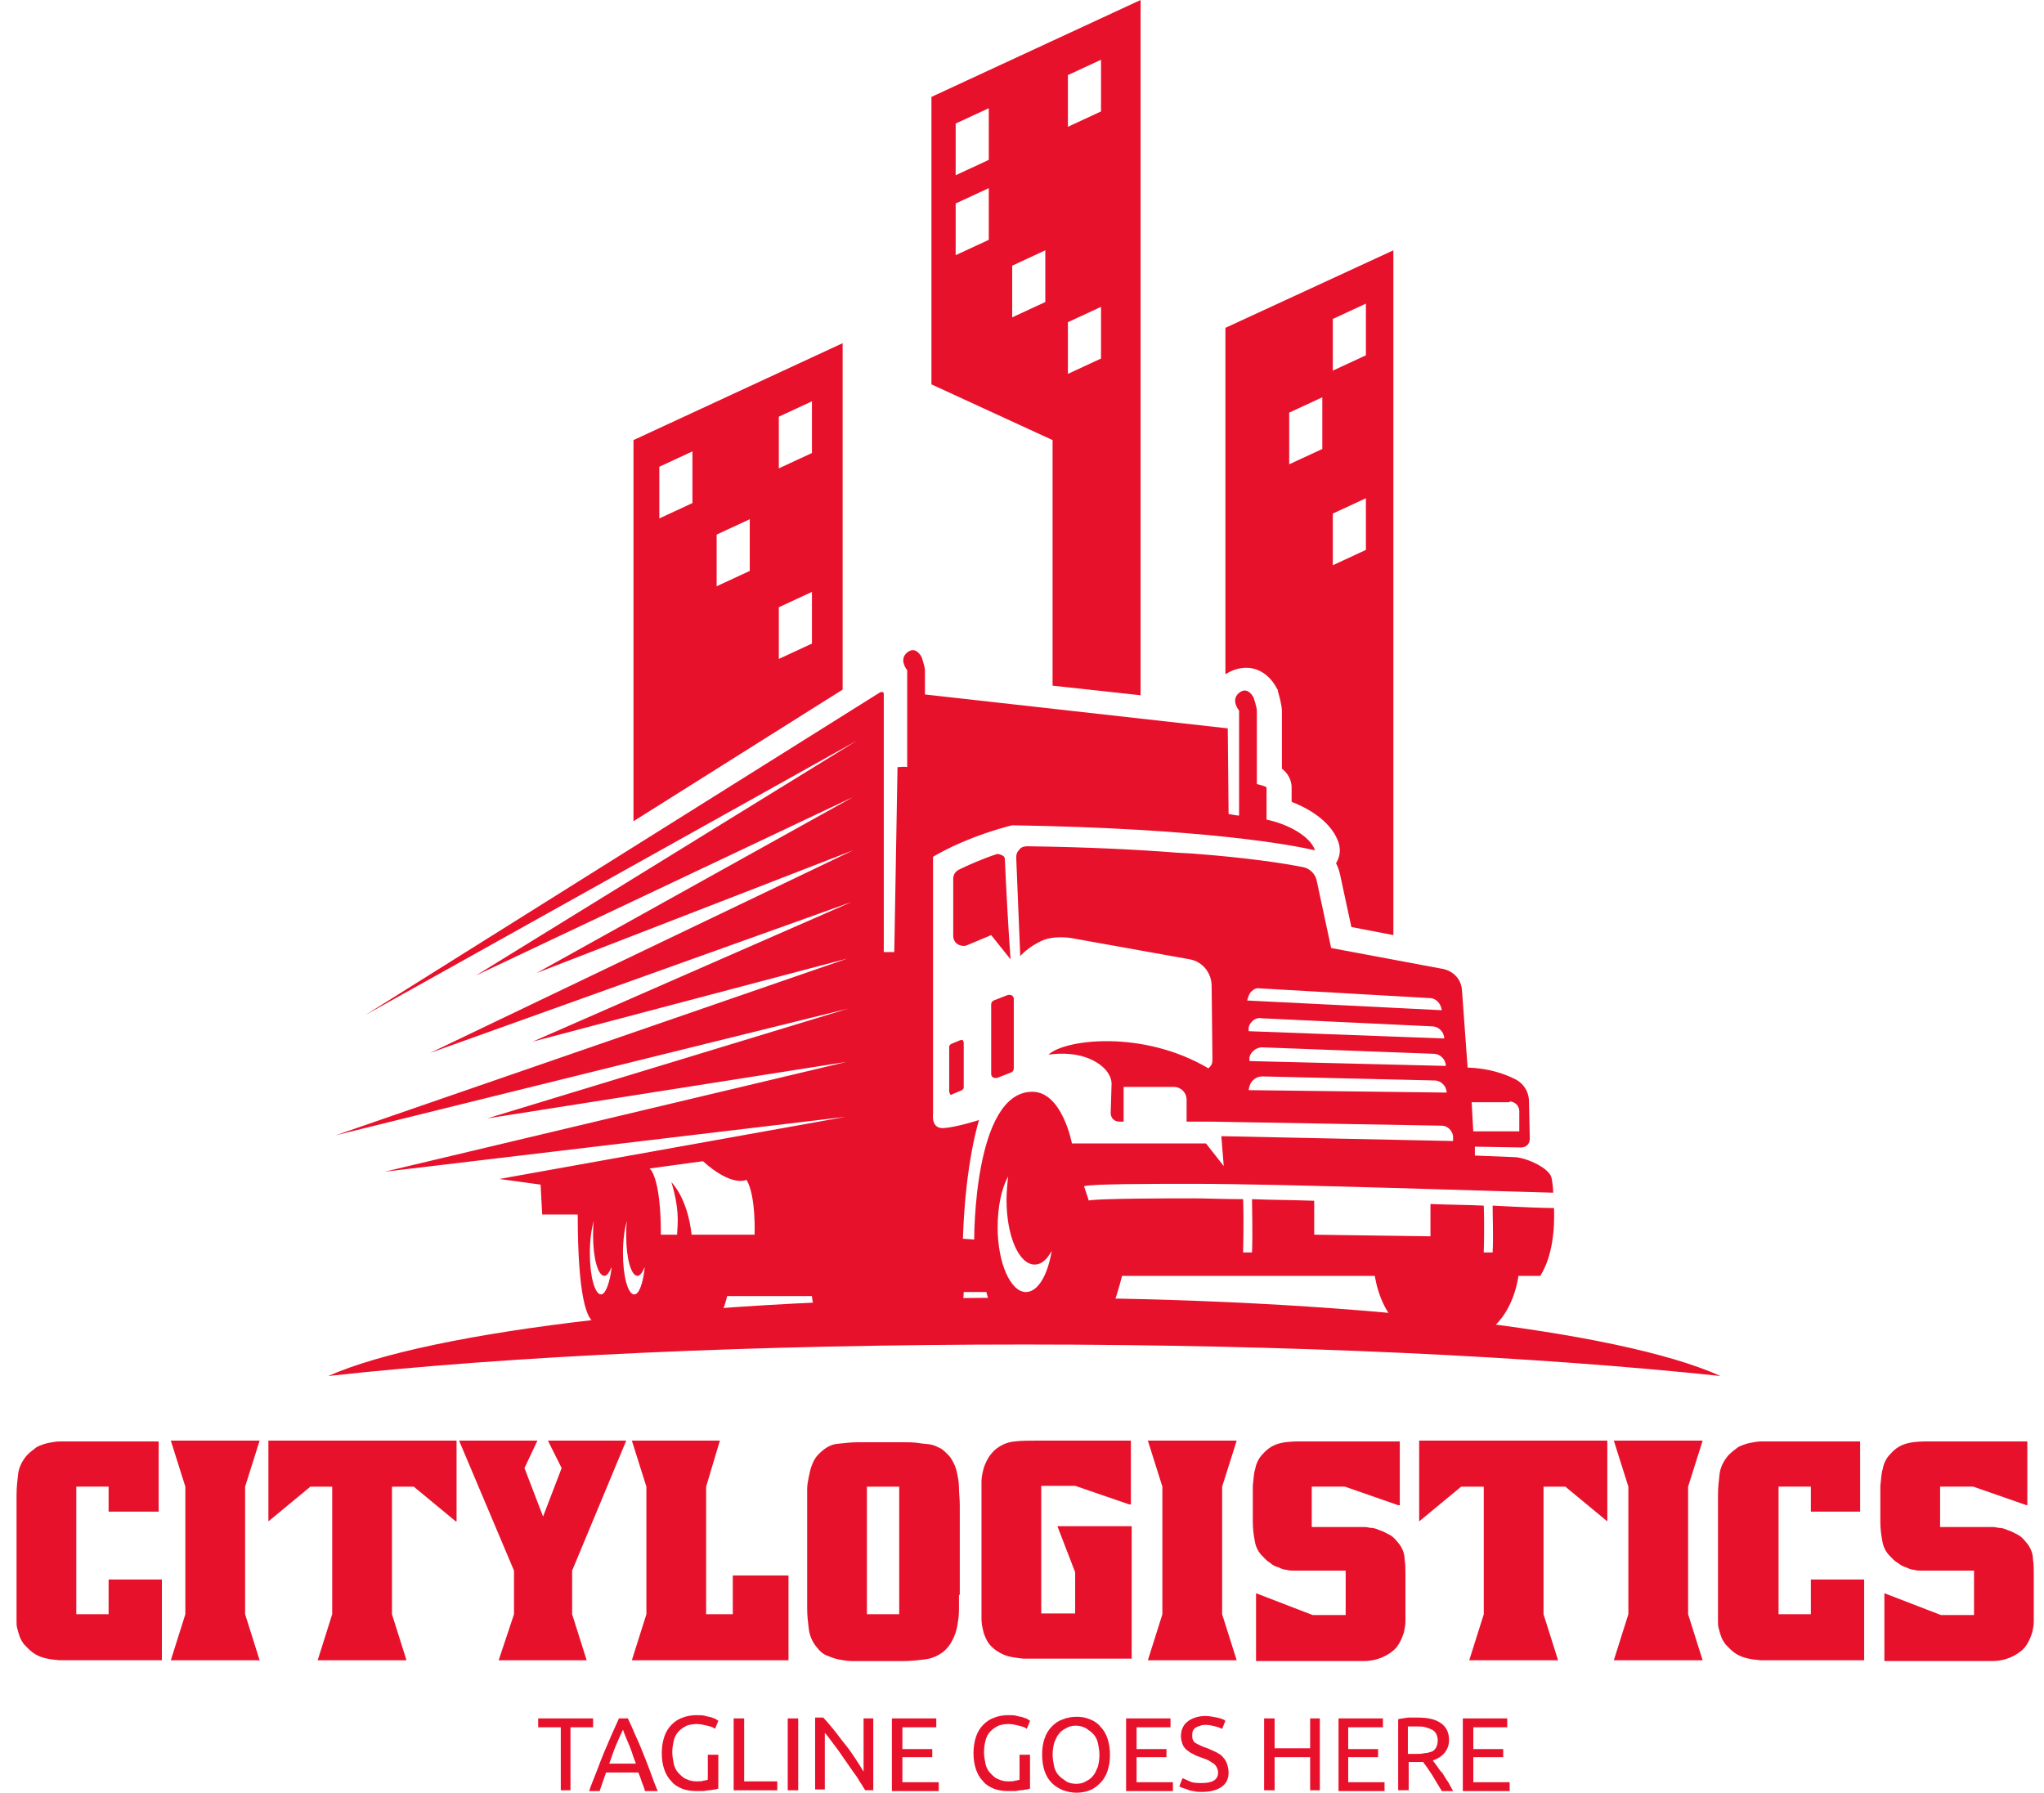 <svg width="122" height="107" viewBox="0 0 122 107" fill="none" xmlns="http://www.w3.org/2000/svg">
<path d="M62.776 40.92L68.078 41.499V0L55.595 5.784V22.942L62.825 26.268V40.92H62.776ZM59.017 14.315L57.041 15.231V12.146L59.017 11.23V14.315ZM59.017 9.543L57.041 10.459V7.374L59.017 6.459V9.543ZM62.391 18.026L60.415 18.942V15.857L62.391 14.941V18.026ZM63.74 4.482L65.716 3.567V6.651L63.74 7.567V4.482ZM63.74 19.231L65.716 18.315V21.4L63.74 22.316V19.231Z" fill="#E8112B"/>
<path d="M74.394 39.859C75.309 39.859 75.936 40.534 76.225 41.113C76.273 41.161 76.273 41.209 76.273 41.257C76.514 42.077 76.514 42.366 76.514 42.462V45.884C76.852 46.125 77.093 46.559 77.093 46.993V47.86C78.346 48.342 79.503 49.162 79.888 50.27C80.033 50.704 79.985 51.138 79.744 51.523C79.84 51.716 79.937 51.957 79.985 52.198L80.659 55.331L83.166 55.813V14.941L73.141 19.568V40.245C73.671 39.908 74.105 39.859 74.394 39.859ZM79.551 19.038L81.527 18.122V21.207L79.551 22.122V19.038ZM79.551 30.654L81.527 29.738V32.822L79.551 33.738V30.654ZM76.948 24.629L78.924 23.713V26.798L76.948 27.713V24.629Z" fill="#E8112B"/>
<path d="M50.294 41.161V20.484L37.81 26.268V49.017L50.294 41.161ZM46.486 24.87L48.462 23.954V27.039L46.486 27.955V24.87ZM46.486 36.245L48.462 35.329V38.414L46.486 39.329V36.245ZM42.775 31.907L44.751 30.991V34.076L42.775 34.992V31.907ZM39.353 27.858L41.329 26.942V30.027L39.353 30.943V27.858Z" fill="#E8112B"/>
<path d="M57.329 62.079L56.751 62.32C56.702 62.368 56.654 62.416 56.654 62.465V65.164C56.654 65.212 56.702 65.26 56.702 65.308C56.751 65.356 56.799 65.356 56.847 65.308L57.425 65.067C57.474 65.019 57.522 64.971 57.522 64.923V62.224C57.522 62.175 57.474 62.127 57.474 62.079C57.474 62.079 57.377 62.079 57.329 62.079ZM59.257 64.296C59.305 64.344 59.401 64.344 59.498 64.344L60.365 64.007C60.462 63.959 60.51 63.862 60.51 63.766V59.621C60.51 59.524 60.462 59.476 60.414 59.428C60.365 59.38 60.269 59.38 60.173 59.38L59.305 59.717C59.209 59.765 59.16 59.862 59.16 59.958V64.103C59.16 64.2 59.209 64.248 59.257 64.296ZM92.755 72.104C92.224 72.104 90.875 72.056 89.091 71.96C89.091 72.683 89.14 73.791 89.091 74.755H88.561C88.561 74.755 88.61 73.213 88.561 71.96C87.597 71.911 86.537 71.911 85.38 71.863V73.791L78.44 73.695V71.67C77.138 71.622 75.885 71.622 74.728 71.574C74.728 72.249 74.777 73.647 74.728 74.755H74.198C74.198 74.755 74.246 72.875 74.198 71.574C73.041 71.574 72.029 71.526 71.21 71.526C65.764 71.526 64.992 71.622 64.944 71.67C64.992 71.67 64.992 71.67 64.992 71.67L64.703 70.803C65.089 70.658 68.945 70.658 71.21 70.658C76.656 70.658 90.393 71.14 92.706 71.188C92.706 70.996 92.658 70.514 92.61 70.321C92.514 69.743 91.164 69.116 90.441 69.068L88.031 68.971V68.441L90.778 68.489C90.923 68.489 91.068 68.441 91.164 68.345C91.26 68.248 91.309 68.104 91.309 67.959L91.26 65.742C91.26 65.164 90.923 64.633 90.393 64.392C89.814 64.103 88.899 63.766 87.597 63.718L87.26 59.091C87.212 58.464 86.778 57.982 86.151 57.837L79.452 56.584L78.584 52.536C78.488 52.15 78.199 51.861 77.813 51.764C76.608 51.523 74.391 51.186 71.162 50.945L70.294 50.897C67.836 50.704 64.896 50.56 61.329 50.511C61.136 50.511 60.944 50.56 60.847 50.704C60.703 50.849 60.655 50.993 60.655 51.186L60.896 57.066C60.896 57.066 61.377 56.488 62.293 56.102C62.775 55.91 63.547 55.91 64.028 56.006L71.017 57.259C71.788 57.404 72.319 58.078 72.319 58.85L72.367 63.284C72.367 63.428 72.319 63.573 72.222 63.669C72.174 63.718 72.174 63.718 72.126 63.766C68.222 61.452 63.547 62.031 62.583 62.947C64.366 62.706 65.426 63.284 65.908 63.766C66.197 64.055 66.39 64.441 66.342 64.826L66.294 66.417C66.294 66.561 66.342 66.706 66.438 66.802C66.535 66.899 66.679 66.947 66.824 66.947H67.065V64.874H70.053C70.487 64.874 70.824 65.212 70.824 65.646V66.947H72.319L86.055 67.188C86.392 67.188 86.682 67.477 86.73 67.814V68.104L72.897 67.814L73.041 69.598L71.981 68.248H63.98C63.98 68.248 63.402 65.164 61.618 65.164C58.1 65.164 58.148 73.984 58.148 73.984L57.474 73.936C57.618 69.357 58.437 66.851 58.437 66.851C58.437 66.851 57.088 67.284 56.317 67.333C55.545 67.381 55.69 66.465 55.69 66.465V51.138C57.907 49.837 60.414 49.258 60.414 49.258C72.078 49.451 77.235 50.463 78.488 50.752C78.199 49.885 76.801 49.162 75.596 48.921V46.993C75.451 46.897 75.21 46.848 75.018 46.8V42.414C75.018 42.221 74.825 41.643 74.825 41.643C74.825 41.643 74.487 40.92 73.957 41.354C73.427 41.788 73.957 42.414 73.957 42.414V48.68C73.813 48.68 73.331 48.583 73.331 48.583L73.282 43.474L55.208 41.45V40.004C55.208 39.811 55.015 39.233 55.015 39.233C55.015 39.233 54.678 38.51 54.148 38.944C53.618 39.378 54.148 40.004 54.148 40.004V45.788C54.148 45.788 54.1 45.74 53.569 45.788L53.377 56.825H52.75V41.402C52.75 41.354 52.702 41.306 52.702 41.306C52.654 41.306 52.605 41.306 52.557 41.306L21.807 60.585L51.16 44.197L28.41 58.223L50.919 47.571L32.025 58.078L50.919 50.752L25.663 62.85L50.822 53.837L31.784 62.175L50.581 57.211L20.023 67.766L50.629 60.199L29.085 66.754L50.533 63.38L22.963 69.935L50.485 66.658L29.808 70.369L32.266 70.706L32.362 72.49H34.483C34.483 77.31 35.013 78.948 35.592 78.948H42.484C43.062 78.948 43.4 77.358 43.4 77.358H48.46C48.46 77.358 48.605 78.9 49.232 78.9H56.606C57.522 78.9 57.522 77.117 57.522 77.117H58.871C59.016 77.695 59.642 79.719 60.799 79.719H65.089C66.149 79.719 66.969 76.153 66.969 76.153H82.055C82.247 77.261 82.778 78.852 84.175 79.575H88.609C88.609 79.575 90.2 78.852 90.634 76.153H91.935C92.658 74.996 92.803 73.406 92.755 72.104ZM90.104 65.742C90.393 65.742 90.682 65.983 90.682 66.32V67.525H87.935L87.838 65.79H90.104V65.742ZM74.68 59.187C74.825 59.042 75.018 58.946 75.21 58.994L85.332 59.573C85.718 59.573 86.007 59.91 86.055 60.296L74.439 59.717C74.487 59.573 74.536 59.332 74.68 59.187ZM74.728 60.97C74.873 60.826 75.066 60.729 75.307 60.778L85.477 61.26C85.862 61.26 86.2 61.597 86.2 61.983L74.536 61.549C74.487 61.308 74.584 61.115 74.728 60.97ZM74.777 62.754C74.921 62.609 75.114 62.513 75.355 62.513L85.573 62.898C85.959 62.898 86.296 63.236 86.296 63.621L74.584 63.332C74.536 63.091 74.632 62.898 74.777 62.754ZM74.536 65.067C74.536 64.874 74.632 64.633 74.777 64.489C74.921 64.344 75.114 64.248 75.355 64.248L85.621 64.489C86.007 64.489 86.344 64.826 86.344 65.212L74.536 65.067ZM35.881 77.261C35.495 77.261 35.206 76.153 35.206 74.803C35.206 74.032 35.302 73.309 35.447 72.875C35.399 73.165 35.399 73.454 35.399 73.743C35.399 75.093 35.688 76.153 36.074 76.153C36.218 76.153 36.363 75.96 36.507 75.623C36.411 76.587 36.122 77.261 35.881 77.261ZM37.857 77.261C37.471 77.261 37.182 76.153 37.182 74.803C37.182 74.032 37.278 73.309 37.423 72.875C37.375 73.165 37.375 73.454 37.375 73.743C37.375 75.093 37.664 76.153 38.05 76.153C38.194 76.153 38.339 75.96 38.483 75.623C38.387 76.587 38.146 77.261 37.857 77.261ZM45.038 73.695H41.279C41.038 71.478 40.074 70.562 40.074 70.562C40.556 72.152 40.459 72.972 40.411 73.695H39.447C39.447 70.176 38.773 69.743 38.773 69.743L41.954 69.309C43.737 70.899 44.556 70.417 44.556 70.417C45.135 71.381 45.038 73.695 45.038 73.695ZM61.233 77.117C60.317 77.117 59.546 75.382 59.546 73.261C59.546 72.008 59.787 70.899 60.173 70.224C60.124 70.658 60.076 71.14 60.076 71.622C60.076 73.743 60.799 75.478 61.763 75.478C62.149 75.478 62.486 75.189 62.775 74.659C62.534 76.105 61.956 77.117 61.233 77.117ZM59.16 55.813L60.317 57.259C60.221 56.054 60.028 52.632 59.98 51.331C59.98 51.186 59.932 51.09 59.787 51.041C59.691 50.993 59.546 50.945 59.45 50.993C58.582 51.282 57.715 51.668 57.233 51.909C57.04 52.005 56.895 52.198 56.895 52.439V55.861C56.895 56.054 56.992 56.247 57.136 56.343C57.281 56.44 57.474 56.488 57.666 56.44L59.16 55.813Z" fill="#E8112B"/>
<path d="M61.141 80.25C77.191 80.25 91.795 80.973 102.688 82.129C96.615 79.382 80.324 77.454 61.141 77.454C41.958 77.454 25.667 79.43 19.594 82.129C30.535 80.924 45.139 80.25 61.141 80.25Z" fill="#E8112B"/>
<path d="M9.518 90.226H6.482V88.732H4.554V96.347H6.482V94.275H9.663V99.094H4.313C4.168 99.094 4.024 99.094 3.927 99.094C3.831 99.094 3.686 99.094 3.542 99.094C2.915 99.046 2.481 98.95 2.144 98.757C1.807 98.564 1.614 98.323 1.421 98.13C1.325 97.986 1.228 97.841 1.18 97.697C1.132 97.552 1.084 97.407 1.036 97.215C0.987 97.07 0.987 96.925 0.987 96.781C0.987 96.636 0.987 96.444 0.987 96.154V89.214C0.987 88.78 1.036 88.394 1.084 87.961C1.132 87.575 1.325 87.189 1.614 86.852C1.807 86.659 1.999 86.515 2.192 86.37C2.385 86.274 2.626 86.177 2.867 86.129C3.108 86.081 3.349 86.033 3.59 86.033C3.831 86.033 4.072 86.033 4.313 86.033H9.47V90.226H9.518Z" fill="#E8112B"/>
<path d="M15.497 85.986L14.63 88.734V96.349L15.497 99.096H10.195L11.063 96.349V88.734L10.195 85.986H15.497Z" fill="#E8112B"/>
<path d="M27.203 90.806L24.696 88.734H23.395V96.349L24.262 99.096H18.961L19.828 96.349V88.734H18.527L16.02 90.806V85.986H27.251V90.806H27.203Z" fill="#E8112B"/>
<path d="M32.077 85.986L31.305 87.625L32.414 90.517L33.523 87.625L32.703 85.986H37.378L34.149 93.746V96.349L35.017 99.096H29.763L30.679 96.349V93.746L27.401 85.986H32.077Z" fill="#E8112B"/>
<path d="M42.967 85.986L42.147 88.734V96.349H43.738V94.035H47.063V99.096H37.713L38.581 96.349V88.734L37.713 85.986H42.967Z" fill="#E8112B"/>
<path d="M57.238 95.192C57.238 95.481 57.238 95.77 57.238 96.108C57.238 96.445 57.19 96.734 57.142 97.023C57.093 97.313 56.997 97.602 56.852 97.891C56.708 98.18 56.515 98.421 56.274 98.614C55.937 98.855 55.599 99 55.166 99.048C54.732 99.096 54.346 99.144 53.961 99.144H51.551C51.31 99.144 51.069 99.144 50.828 99.144C50.587 99.144 50.297 99.096 50.056 99.048C49.816 99 49.575 98.903 49.334 98.807C49.093 98.71 48.9 98.518 48.755 98.325C48.466 97.987 48.321 97.602 48.273 97.216C48.225 96.831 48.177 96.445 48.177 96.011V89.601C48.177 89.36 48.177 89.119 48.177 88.878C48.177 88.637 48.225 88.396 48.273 88.155C48.321 87.914 48.37 87.673 48.466 87.432C48.562 87.191 48.659 86.998 48.852 86.805C49.189 86.468 49.526 86.227 49.96 86.179C50.394 86.131 50.828 86.082 51.261 86.082H53.816C54.202 86.082 54.539 86.082 54.828 86.131C55.117 86.179 55.358 86.179 55.599 86.227C55.792 86.275 55.985 86.372 56.178 86.468C56.322 86.564 56.467 86.709 56.611 86.854C56.756 86.998 56.852 87.191 56.949 87.384C57.045 87.577 57.093 87.769 57.142 88.01C57.19 88.251 57.238 88.492 57.238 88.83C57.238 89.119 57.286 89.456 57.286 89.842V95.192H57.238ZM51.743 88.733V96.349H53.671V88.733H51.743Z" fill="#E8112B"/>
<path d="M67.402 89.794L64.173 88.685H62.149V96.301H64.173V93.843L63.113 91.095H67.547V99H61.667C61.57 99 61.474 99 61.377 99C61.281 99 61.185 99 61.088 99C60.655 98.952 60.269 98.903 60.028 98.807C59.739 98.711 59.546 98.566 59.401 98.47C59.209 98.325 59.016 98.132 58.919 97.939C58.823 97.747 58.727 97.554 58.678 97.313C58.63 97.12 58.582 96.879 58.582 96.638C58.582 96.397 58.582 96.156 58.582 95.963V89.167C58.582 88.926 58.582 88.685 58.582 88.444C58.582 88.203 58.63 87.962 58.678 87.77C58.727 87.529 58.823 87.336 58.919 87.143C59.016 86.95 59.16 86.757 59.353 86.565C59.691 86.275 60.076 86.083 60.558 86.034C60.992 85.986 61.426 85.986 61.859 85.986H67.499V89.794H67.402Z" fill="#E8112B"/>
<path d="M73.814 85.986L72.946 88.734V96.349L73.814 99.096H68.512L69.379 96.349V88.734L68.512 85.986H73.814Z" fill="#E8112B"/>
<path d="M83.452 89.84L80.271 88.732H78.295V91.142H80.705C80.801 91.142 80.897 91.142 81.042 91.142C81.138 91.142 81.283 91.142 81.379 91.142C81.476 91.142 81.572 91.142 81.765 91.19C81.958 91.19 82.151 91.238 82.344 91.335C82.536 91.383 82.777 91.527 82.97 91.624C83.211 91.768 83.356 91.961 83.549 92.202C83.741 92.491 83.838 92.781 83.838 93.07C83.886 93.359 83.886 93.648 83.886 93.985V96.106C83.886 96.347 83.886 96.54 83.886 96.781C83.886 97.022 83.838 97.215 83.789 97.456C83.645 97.889 83.452 98.275 83.163 98.516C82.874 98.757 82.585 98.902 82.295 98.998C82.006 99.094 81.717 99.143 81.428 99.143C81.138 99.143 80.994 99.143 80.849 99.143H74.969V95.094L78.343 96.395H80.319V93.744H77.716C77.62 93.744 77.524 93.744 77.427 93.744C77.331 93.744 77.234 93.744 77.138 93.744C77.042 93.744 76.945 93.744 76.801 93.696C76.656 93.696 76.511 93.648 76.319 93.552C76.126 93.503 75.933 93.407 75.788 93.263C75.596 93.166 75.451 92.973 75.258 92.781C75.017 92.491 74.921 92.202 74.873 91.865C74.825 91.576 74.776 91.238 74.776 90.853V88.684C74.825 88.298 74.825 87.961 74.921 87.671C74.969 87.382 75.114 87.045 75.355 86.804C75.692 86.418 76.029 86.225 76.463 86.129C76.897 86.033 77.331 86.033 77.765 86.033H83.549V89.84H83.452Z" fill="#E8112B"/>
<path d="M95.936 90.806L93.43 88.734H92.129V96.349L92.996 99.096H87.694L88.562 96.349V88.734H87.212L84.706 90.806V85.986H95.936V90.806V90.806Z" fill="#E8112B"/>
<path d="M101.626 85.986L100.758 88.734V96.349L101.626 99.096H96.324L97.192 96.349V88.734L96.324 85.986H101.626Z" fill="#E8112B"/>
<path d="M111.121 90.226H108.085V88.732H106.157V96.348H108.085V94.275H111.266V99.095H105.868C105.723 99.095 105.578 99.095 105.482 99.095C105.337 99.095 105.241 99.095 105.096 99.095C104.47 99.047 104.036 98.95 103.699 98.757C103.361 98.565 103.169 98.324 102.976 98.131C102.879 97.986 102.783 97.842 102.735 97.697C102.687 97.553 102.638 97.408 102.59 97.215C102.542 97.071 102.542 96.926 102.542 96.781C102.542 96.637 102.542 96.444 102.542 96.155V89.214C102.542 88.781 102.59 88.395 102.638 87.961C102.687 87.576 102.879 87.19 103.169 86.853C103.361 86.66 103.554 86.515 103.747 86.371C103.94 86.274 104.181 86.178 104.422 86.13C104.663 86.081 104.904 86.033 105.145 86.033C105.386 86.033 105.627 86.033 105.868 86.033H111.025V90.226H111.121Z" fill="#E8112B"/>
<path d="M120.956 89.841L117.775 88.732H115.799V91.142H118.209C118.305 91.142 118.402 91.142 118.546 91.142C118.643 91.142 118.787 91.142 118.884 91.142C118.98 91.142 119.077 91.142 119.269 91.19C119.462 91.19 119.655 91.239 119.848 91.335C120.041 91.383 120.282 91.528 120.474 91.624C120.715 91.769 120.86 91.962 121.053 92.203C121.245 92.492 121.342 92.781 121.342 93.07C121.39 93.359 121.39 93.648 121.39 93.986V96.107C121.39 96.348 121.39 96.54 121.39 96.781C121.39 97.022 121.342 97.215 121.294 97.456C121.149 97.89 120.956 98.276 120.667 98.516C120.378 98.757 120.089 98.902 119.8 98.999C119.51 99.095 119.221 99.143 118.932 99.143C118.643 99.143 118.498 99.143 118.354 99.143H112.473V95.094L115.847 96.396H117.823V93.745H115.173C115.076 93.745 114.98 93.745 114.883 93.745C114.787 93.745 114.691 93.745 114.594 93.745C114.498 93.745 114.401 93.745 114.257 93.697C114.112 93.697 113.968 93.648 113.775 93.552C113.582 93.504 113.437 93.407 113.245 93.263C113.052 93.166 112.907 92.974 112.714 92.781C112.473 92.492 112.377 92.203 112.329 91.865C112.281 91.576 112.232 91.239 112.232 90.853V88.684C112.281 88.299 112.281 87.961 112.377 87.672C112.425 87.383 112.57 87.045 112.811 86.804C113.148 86.419 113.486 86.226 113.919 86.13C114.353 86.033 114.787 86.033 115.221 86.033H121.005V89.841H120.956Z" fill="#E8112B"/>
<path d="M35.4 102.566V103.096H34.05V106.856H33.472V103.096H32.122V102.566H35.4Z" fill="#E8112B"/>
<path d="M38.487 106.856C38.439 106.663 38.342 106.47 38.294 106.325C38.246 106.133 38.149 105.94 38.101 105.795H36.173L35.788 106.904H35.161C35.306 106.47 35.498 106.036 35.643 105.651C35.788 105.265 35.932 104.879 36.077 104.542C36.221 104.205 36.366 103.867 36.511 103.53C36.655 103.192 36.8 102.903 36.944 102.566H37.475C37.619 102.855 37.764 103.192 37.908 103.53C38.053 103.867 38.198 104.156 38.342 104.542C38.487 104.879 38.631 105.265 38.776 105.651C38.921 106.036 39.065 106.47 39.258 106.904H38.487V106.856ZM37.957 105.265C37.812 104.928 37.716 104.542 37.571 104.205C37.426 103.867 37.282 103.53 37.185 103.241C37.041 103.53 36.896 103.867 36.752 104.205C36.607 104.542 36.511 104.879 36.366 105.265H37.957Z" fill="#E8112B"/>
<path d="M42.247 104.733H42.874V106.758C42.826 106.758 42.729 106.806 42.681 106.806C42.585 106.806 42.488 106.854 42.344 106.854C42.199 106.854 42.103 106.902 41.958 106.902C41.813 106.902 41.669 106.902 41.524 106.902C41.235 106.902 40.946 106.854 40.705 106.758C40.464 106.661 40.223 106.517 40.078 106.324C39.886 106.131 39.741 105.89 39.645 105.601C39.548 105.312 39.5 105.022 39.5 104.637C39.5 104.3 39.548 103.962 39.645 103.673C39.741 103.384 39.886 103.143 40.078 102.95C40.271 102.757 40.464 102.613 40.753 102.516C40.994 102.42 41.283 102.372 41.572 102.372C41.765 102.372 41.958 102.372 42.103 102.42C42.247 102.468 42.392 102.468 42.488 102.516C42.585 102.564 42.681 102.564 42.729 102.613C42.778 102.661 42.826 102.661 42.874 102.709L42.681 103.191C42.585 103.095 42.392 103.046 42.199 102.998C42.006 102.95 41.813 102.902 41.572 102.902C41.331 102.902 41.139 102.95 40.994 102.998C40.801 103.095 40.657 103.191 40.512 103.336C40.368 103.48 40.271 103.673 40.223 103.866C40.175 104.059 40.127 104.3 40.127 104.589C40.127 104.83 40.175 105.071 40.223 105.312C40.271 105.504 40.368 105.697 40.512 105.842C40.657 105.986 40.801 106.131 40.946 106.179C41.139 106.276 41.331 106.324 41.572 106.324C41.765 106.324 41.91 106.324 42.006 106.276C42.151 106.276 42.199 106.227 42.247 106.227V104.733V104.733Z" fill="#E8112B"/>
<path d="M46.393 106.325V106.856H43.79V102.566H44.417V106.325H46.393V106.325Z" fill="#E8112B"/>
<path d="M47.017 102.566H47.643V106.856H47.017V102.566Z" fill="#E8112B"/>
<path d="M51.641 106.854C51.544 106.71 51.448 106.517 51.303 106.324C51.207 106.131 51.062 105.939 50.918 105.746C50.773 105.553 50.629 105.312 50.484 105.119C50.339 104.927 50.195 104.686 50.05 104.493C49.906 104.3 49.761 104.107 49.616 103.914C49.472 103.722 49.375 103.577 49.231 103.432V106.806H48.652V102.517H49.134C49.327 102.709 49.52 102.95 49.761 103.24C50.002 103.529 50.195 103.818 50.436 104.107C50.677 104.396 50.87 104.686 51.062 104.975C51.255 105.264 51.4 105.505 51.544 105.746V102.565H52.123V106.854H51.641Z" fill="#E8112B"/>
<path d="M53.234 106.856V102.566H55.885V103.096H53.861V104.397H55.644V104.879H53.861V106.374H56.03V106.904H53.234V106.856Z" fill="#E8112B"/>
<path d="M60.853 104.733H61.479V106.758C61.431 106.758 61.335 106.806 61.287 106.806C61.19 106.806 61.094 106.854 60.949 106.854C60.805 106.854 60.708 106.902 60.564 106.902C60.419 106.902 60.274 106.902 60.13 106.902C59.841 106.902 59.551 106.854 59.31 106.758C59.069 106.661 58.828 106.517 58.684 106.324C58.491 106.131 58.346 105.89 58.25 105.601C58.154 105.312 58.105 105.022 58.105 104.637C58.105 104.3 58.154 103.962 58.25 103.673C58.346 103.384 58.491 103.143 58.684 102.95C58.877 102.757 59.069 102.613 59.359 102.516C59.6 102.42 59.889 102.372 60.178 102.372C60.371 102.372 60.564 102.372 60.708 102.42C60.853 102.468 60.997 102.468 61.094 102.516C61.19 102.564 61.287 102.564 61.335 102.613C61.383 102.661 61.431 102.661 61.479 102.709L61.287 103.191C61.19 103.095 60.997 103.046 60.805 102.998C60.612 102.95 60.419 102.902 60.178 102.902C59.937 102.902 59.744 102.95 59.6 102.998C59.407 103.095 59.262 103.191 59.118 103.336C58.973 103.48 58.877 103.673 58.828 103.866C58.78 104.059 58.732 104.3 58.732 104.589C58.732 104.83 58.78 105.071 58.828 105.312C58.877 105.504 58.973 105.697 59.118 105.842C59.262 105.986 59.407 106.131 59.551 106.179C59.744 106.276 59.937 106.324 60.178 106.324C60.371 106.324 60.515 106.324 60.612 106.276C60.756 106.276 60.805 106.227 60.853 106.227V104.733V104.733Z" fill="#E8112B"/>
<path d="M62.201 104.736C62.201 104.35 62.249 104.061 62.346 103.772C62.442 103.482 62.587 103.241 62.78 103.049C62.972 102.856 63.165 102.711 63.454 102.615C63.695 102.518 63.984 102.47 64.274 102.47C64.563 102.47 64.804 102.518 65.045 102.615C65.286 102.711 65.527 102.856 65.671 103.049C65.864 103.241 66.009 103.482 66.105 103.772C66.202 104.061 66.25 104.398 66.25 104.736C66.25 105.121 66.202 105.41 66.105 105.7C66.009 105.989 65.864 106.23 65.671 106.422C65.479 106.615 65.286 106.76 65.045 106.856C64.804 106.953 64.515 107.001 64.274 107.001C63.984 107.001 63.743 106.953 63.454 106.856C63.213 106.76 62.972 106.615 62.78 106.422C62.587 106.23 62.442 105.989 62.346 105.7C62.249 105.41 62.201 105.073 62.201 104.736ZM62.828 104.736C62.828 104.977 62.876 105.218 62.924 105.459C62.972 105.651 63.069 105.844 63.213 105.989C63.358 106.133 63.502 106.23 63.647 106.326C63.792 106.422 64.033 106.471 64.225 106.471C64.466 106.471 64.659 106.422 64.804 106.326C64.997 106.23 65.141 106.133 65.238 105.989C65.382 105.844 65.43 105.651 65.527 105.459C65.575 105.266 65.623 105.025 65.623 104.736C65.623 104.495 65.575 104.254 65.527 104.013C65.479 103.82 65.382 103.627 65.238 103.482C65.093 103.338 64.948 103.241 64.804 103.145C64.611 103.049 64.418 103 64.225 103C63.984 103 63.792 103.049 63.647 103.145C63.454 103.241 63.31 103.338 63.213 103.482C63.069 103.627 63.02 103.82 62.924 104.013C62.876 104.205 62.828 104.446 62.828 104.736Z" fill="#E8112B"/>
<path d="M67.213 106.856V102.566H69.864V103.096H67.84V104.397H69.623V104.879H67.84V106.374H70.008V106.904H67.213V106.856Z" fill="#E8112B"/>
<path d="M71.74 106.423C72.367 106.423 72.704 106.23 72.704 105.796C72.704 105.652 72.656 105.555 72.608 105.459C72.559 105.362 72.463 105.266 72.367 105.218C72.27 105.17 72.174 105.073 72.029 105.025C71.885 104.977 71.788 104.929 71.644 104.88C71.499 104.832 71.355 104.784 71.21 104.688C71.065 104.639 70.969 104.543 70.824 104.447C70.728 104.35 70.632 104.254 70.583 104.109C70.535 103.965 70.487 103.82 70.487 103.627C70.487 103.242 70.632 102.953 70.873 102.76C71.114 102.567 71.499 102.422 71.933 102.422C72.174 102.422 72.415 102.471 72.656 102.519C72.849 102.567 73.041 102.615 73.138 102.712L72.945 103.194C72.849 103.145 72.752 103.097 72.559 103.049C72.367 103.001 72.174 102.953 71.981 102.953C71.885 102.953 71.74 102.953 71.644 103.001C71.547 103.049 71.451 103.049 71.403 103.097C71.306 103.145 71.258 103.194 71.21 103.29C71.162 103.386 71.162 103.435 71.162 103.579C71.162 103.676 71.162 103.772 71.21 103.868C71.258 103.965 71.306 104.013 71.403 104.061C71.499 104.109 71.596 104.157 71.692 104.206C71.788 104.254 71.933 104.302 72.078 104.35C72.27 104.447 72.415 104.495 72.608 104.591C72.752 104.688 72.897 104.736 72.993 104.88C73.09 104.977 73.186 105.121 73.234 105.266C73.282 105.411 73.331 105.603 73.331 105.796C73.331 106.182 73.186 106.471 72.897 106.664C72.608 106.857 72.222 106.953 71.74 106.953C71.547 106.953 71.403 106.953 71.258 106.905C71.114 106.905 70.969 106.857 70.873 106.808C70.776 106.76 70.68 106.76 70.583 106.712C70.487 106.664 70.439 106.664 70.391 106.616L70.583 106.134C70.68 106.182 70.824 106.23 71.017 106.326C71.21 106.423 71.451 106.423 71.74 106.423Z" fill="#E8112B"/>
<path d="M78.198 102.566H78.777V106.856H78.198V104.879H76.078V106.856H75.451V102.566H76.078V104.349H78.198V102.566Z" fill="#E8112B"/>
<path d="M79.892 106.856V102.566H82.543V103.096H80.47V104.397H82.253V104.879H80.47V106.374H82.639V106.904H79.892V106.856Z" fill="#E8112B"/>
<path d="M85.526 105.071C85.574 105.168 85.67 105.264 85.767 105.408C85.863 105.553 85.959 105.698 86.104 105.842C86.2 105.987 86.297 106.18 86.441 106.372C86.538 106.565 86.634 106.71 86.731 106.903H86.056C85.959 106.758 85.863 106.565 85.767 106.421C85.67 106.276 85.574 106.083 85.477 105.939C85.381 105.794 85.285 105.649 85.188 105.505C85.092 105.36 84.996 105.264 84.947 105.168C84.899 105.168 84.851 105.168 84.803 105.168C84.754 105.168 84.706 105.168 84.61 105.168H84.08V106.854H83.453V102.613C83.646 102.565 83.79 102.565 84.031 102.517C84.224 102.517 84.417 102.517 84.61 102.517C85.237 102.517 85.67 102.613 86.008 102.854C86.345 103.095 86.49 103.432 86.49 103.866C86.49 104.155 86.393 104.396 86.249 104.589C86.056 104.83 85.815 104.975 85.526 105.071ZM84.61 103.047C84.369 103.047 84.176 103.047 84.031 103.047V104.686H84.465C84.658 104.686 84.851 104.686 85.044 104.637C85.188 104.637 85.333 104.589 85.477 104.541C85.574 104.493 85.67 104.396 85.718 104.3C85.767 104.204 85.815 104.059 85.815 103.866C85.815 103.722 85.767 103.577 85.718 103.481C85.67 103.384 85.574 103.288 85.477 103.24C85.381 103.191 85.237 103.143 85.092 103.095C84.947 103.047 84.754 103.047 84.61 103.047Z" fill="#E8112B"/>
<path d="M87.311 106.856V102.566H89.962V103.096H87.938V104.397H89.721V104.879H87.938V106.374H90.107V106.904H87.311V106.856Z" fill="#E8112B"/>
</svg>
